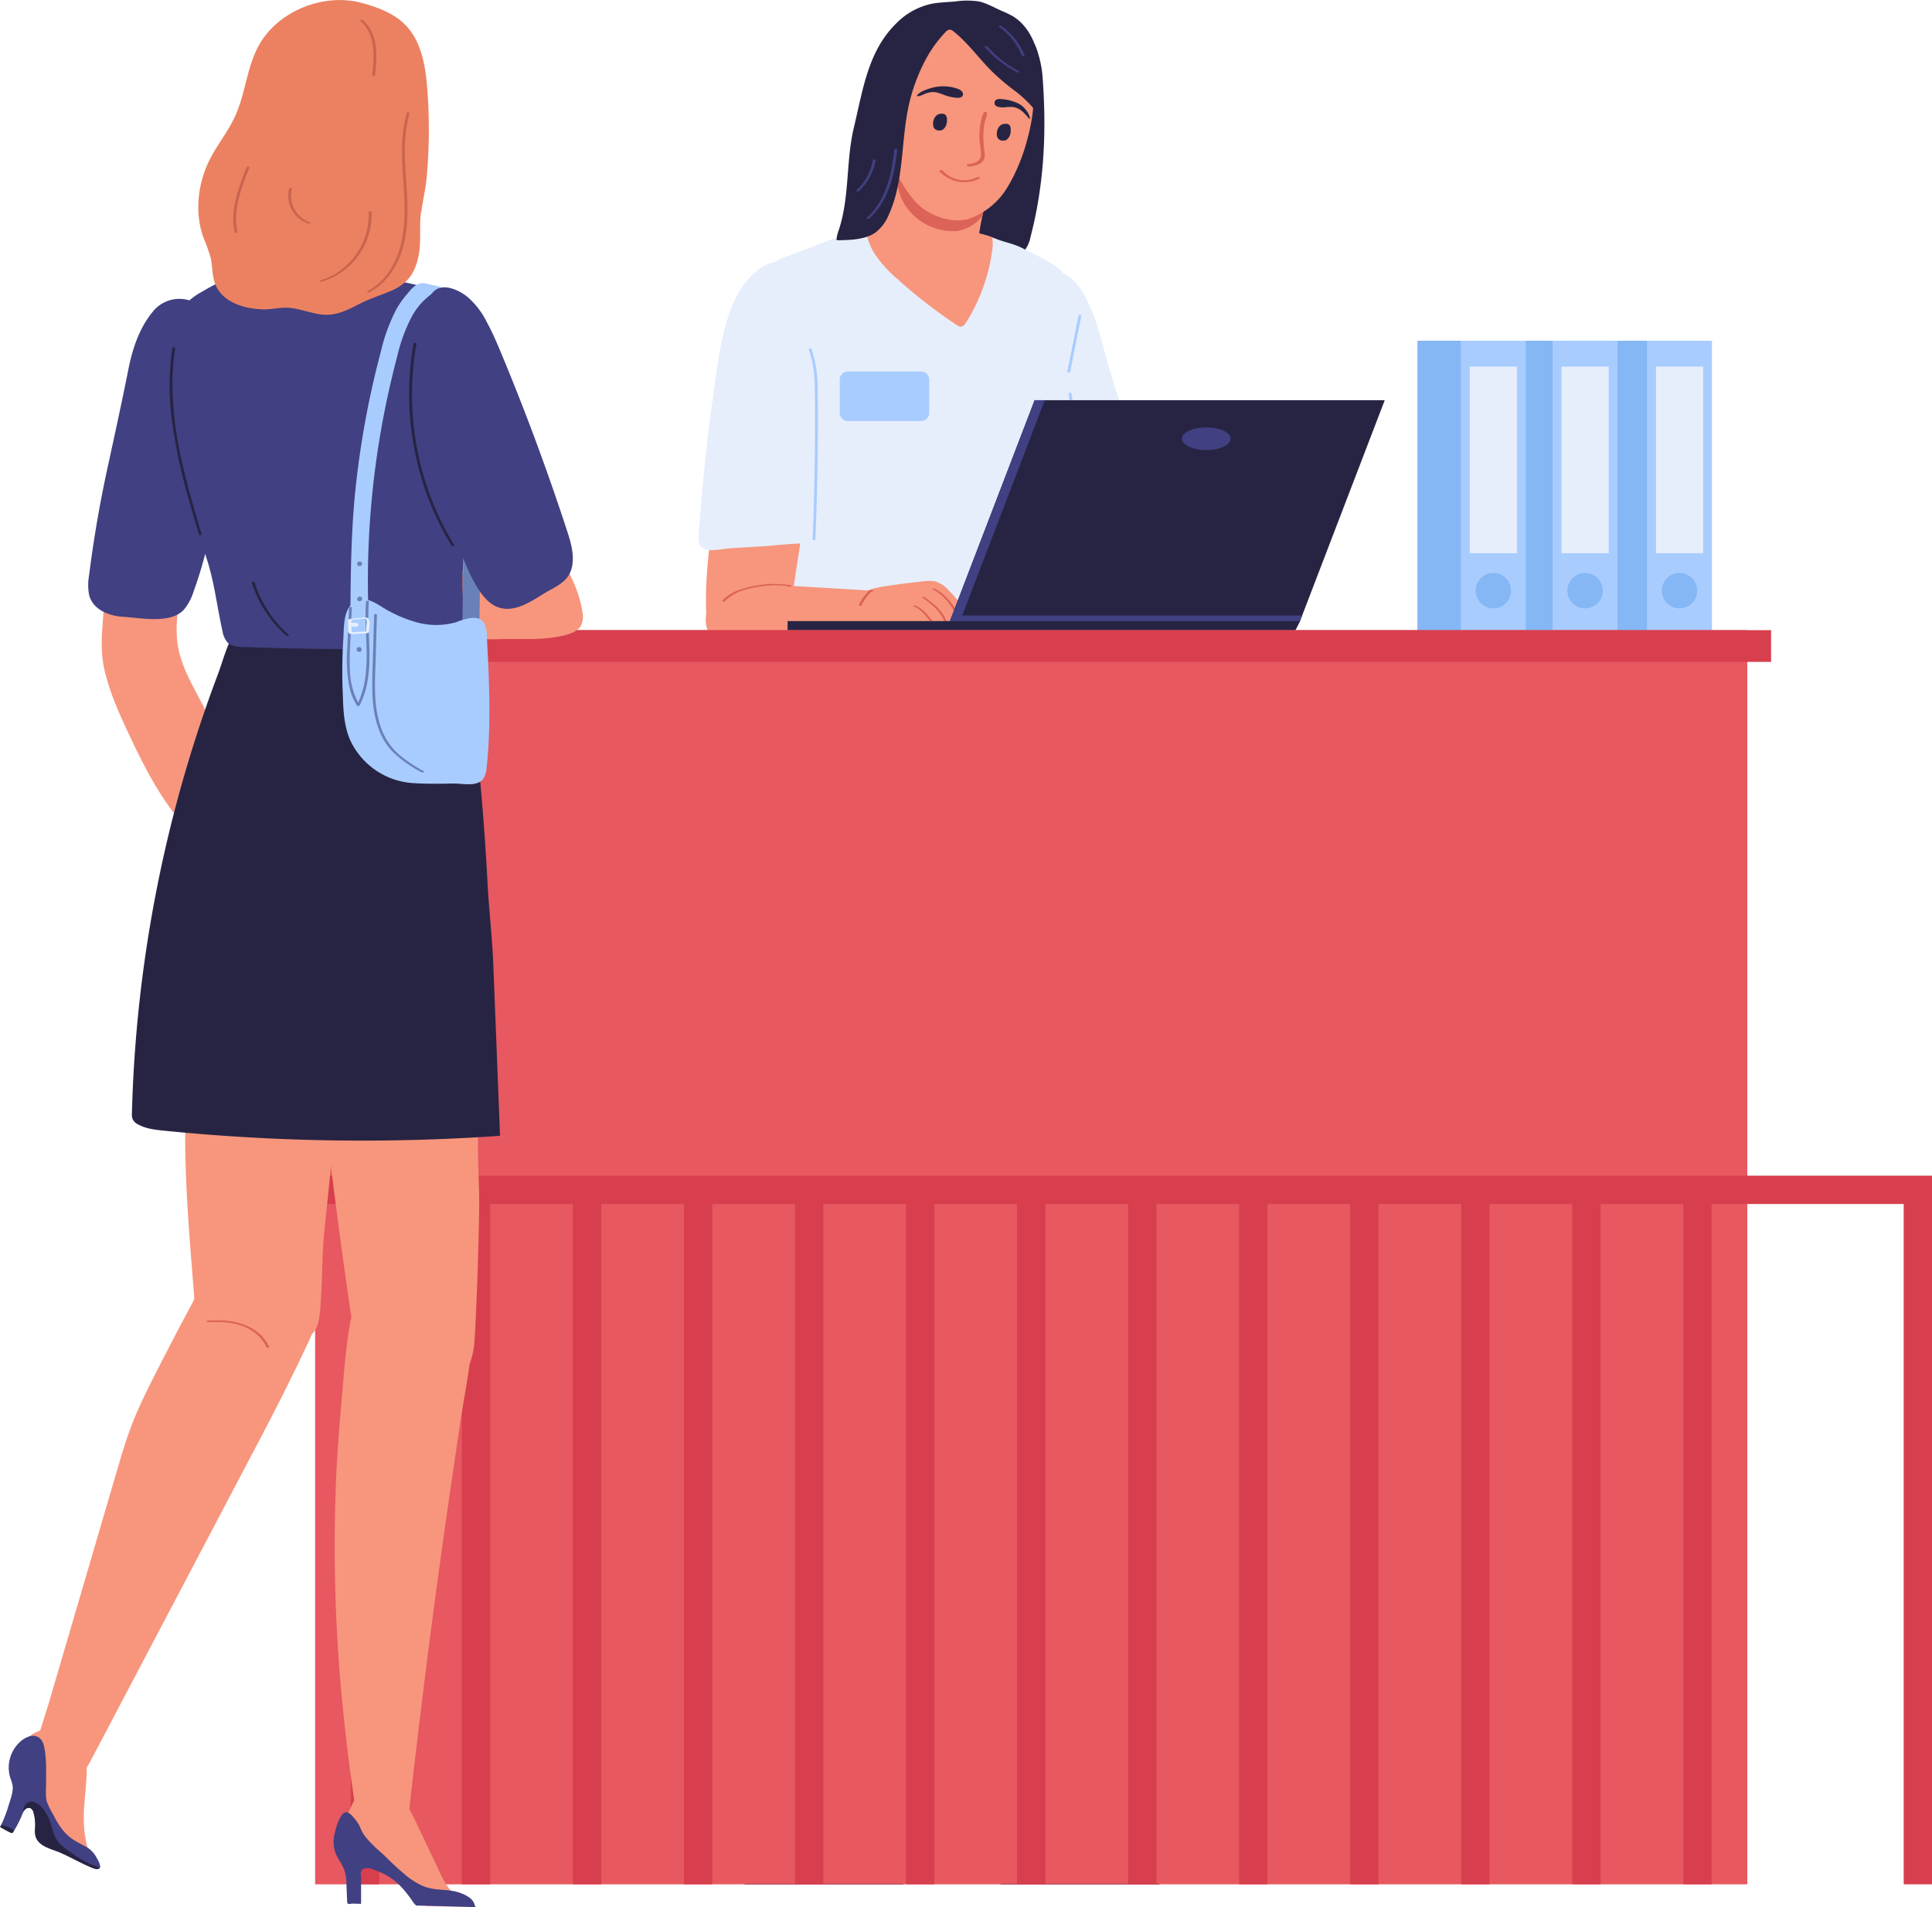 <svg xmlns="http://www.w3.org/2000/svg" viewBox="0 0 610.29 602.48"><defs><style>.cls-1{fill:#272443;}.cls-2{fill:#f7967c;}.cls-3{fill:#e6eefc;}.cls-4{fill:#404082;}.cls-5{fill:#362b58;}.cls-6{fill:#db6357;}.cls-7{fill:#a9ccff;}.cls-8{fill:#84b7f4;}.cls-9{fill:#e75860;}.cls-10{fill:#d83f4e;}.cls-11{fill:#6981b7;}.cls-12{fill:#ec8161;}.cls-13{fill:#c9644d;}</style></defs><title>Asset 1</title><g id="Layer_2" data-name="Layer 2"><g id="Ñëîé_1" data-name="Ñëîé 1"><path class="cls-1" d="M327,14.33a16.73,16.73,0,0,1,1,2.83,33.74,33.74,0,0,1,1.28,6.46c1.36,17.23.67,34.26-3.73,51.14a10.42,10.42,0,0,1-2.26,4.84c-1.64,1.66-3.79,1.17-5.88,1.07-2.88-.14-5.76-.43-8.63-.64a4,4,0,0,1-2.37-.71,3.57,3.57,0,0,1-1-2.28,36.19,36.19,0,0,1-.05-8.64c.25-2.59,1-5.13,1-7.75a14.61,14.61,0,0,0-.77-3.61,14.61,14.61,0,0,1-.07-4.23,72.18,72.18,0,0,1,1-8.67c1-5.92,2.2-11.86,4.65-17.33a41.56,41.56,0,0,1,11.5-15.06c.22-.18.65-.28.69,0,0-.19,1.65.21,1.8.3a4,4,0,0,1,1.26,1.31A9.38,9.38,0,0,1,327,14.33Z"/><path class="cls-2" d="M323.8,115.07c1.18,5.17,2.71,10.27,4.24,15.35,5.75,19.1,11.52,38.23,19.26,56.61,1.7,4,5.18,12.74,10.46,13.06,4.59.27,10.61-5.37,11.76-9.49a16.75,16.75,0,0,0,0-7.39l-.3-1.6c-3.59-18.46-12.7-35.4-18-53.39-3.6-12.23-5.57-25.2-12.17-36.1-3.41-5.63-8.2-6.89-13.67-3.21s-3.9,12-3.14,17.77C322.63,109.5,323.16,112.3,323.8,115.07Z"/><path class="cls-3" d="M319.36,112.76c1.37,13.93,4.36,27.64,7.35,41.31,1,4.66,2,9.32,3.28,13.92.63,2.31,1.72,4.69,2.15,7,.38,2.08.17,3.71,3.06,2.89l5.95-1.69,22.15-6.28c4.57-1.3,5.5-1.2,3.82-5.94-1.23-3.48-2.5-6.94-3.78-10.4-5.19-14-10.61-28-14.42-42.5-2.63-9.95-8.65-33.36-23.06-22.42A16.17,16.17,0,0,0,321,95a22.75,22.75,0,0,0-1.48,4.73A45,45,0,0,0,319.36,112.76Z"/><path class="cls-4" d="M363.72,418.09q.48,5,.9,10a17.5,17.5,0,0,1-.21,6.17c-1.66,6-10.87,4-15.77,6.08-6.5,2.69-14,7.22-21.25,5.27-8.2-2.19-9.81-14.37-11.19-21.4-.22-1.09-.43-2.18-.65-3.27q-6.51-32.62-15.23-64.77c-2.75-10.14-6.75-20.44-8.49-30.75-1.84-10.83-4.95-21.6-7.52-32.32-2.28-9.48-4.57-19.05-4.79-28.8-.4-17.45,5.13-30.33,23.51-32.83,14.33-1.95,25.22.6,28.78,15.3q8,33,15.24,66.11,3.61,16.56,7.06,33.18c2.15,10.38,3.33,20.52,4.79,31Q361.75,397.51,363.72,418.09Z"/><path class="cls-2" d="M327.91,508.17c-4.12,14.31-4,29.38-4.8,44.18-.56,10.33-3.11,19.93-5.21,29.93-.64,3-.89,6.42,2.4,7.93,4.09,1.87,10.55,1,14.95,1.08,3.2.06,6.44,1.38,9.65,1.72a67.28,67.28,0,0,0,10,.08,41.33,41.33,0,0,0,6.29-.59c1.49-.29,4.54-1.09,3.06-3.31a4,4,0,0,0-2.81-1.89,26.34,26.34,0,0,1-3.44-.76c-4.46-1.41-8.23-4.45-11.9-7.43-1.24-1-2.78-1.92-3.59-3.34-3.4-5.93-.62-12,.93-18q2.7-10.59,5.41-21.18c2-7.85,4-15.74,4.85-23.82.26-2.56,1.57-8.45-.16-10.67-1.19-1.54-5.65-2.33-7.45-2.67-1.41-.27-3.06,0-4.41-.41-.94-.27-1.6-1-2.53-1.25-2.38-.79-5.22.27-7,1.93-2.25,2.13-3.35,5.19-4.22,8.17Z"/><path class="cls-5" d="M316.21,595.39h49.9l.13-.11c.75-.77.61-1.85.59-3.06a3.16,3.16,0,0,0-.37-1.61,1.42,1.42,0,0,0-.53-.45l-3.09,0c-1.56.18-3.12.31-4.69.39a84.85,84.85,0,0,1-9.7-.11c-1.64-.1-3.26-.25-4.89-.42l-23.27-.16c-2.06,0-5.12-1.77-5.32,2C314.89,593.15,315.22,594.72,316.21,595.39Z"/><path class="cls-5" d="M334.51,591.29c1,.22,3.7,1.2,4.54.44a3.07,3.07,0,0,0,.68-1.16,42.51,42.51,0,0,1,5.85-10,3.38,3.38,0,0,0,.65-1.07c.4-1.28-.93-2-1.54-2.86s-1.68-1.89-2.86-1.2a2.94,2.94,0,0,0-.86.86,72.48,72.48,0,0,0-4.56,7.43,22.41,22.41,0,0,0-2.83,7.24C333.57,591.07,334,591.17,334.51,591.29Z"/><path class="cls-5" d="M347.39,594.38a1.36,1.36,0,0,0,.29,0,26.69,26.69,0,0,0,4.38,0c.81-.08.75-.35.89-1a9.54,9.54,0,0,1,.66-1.9,41.1,41.1,0,0,1,2.19-4.22,3.49,3.49,0,0,0,.51-1.15c.22-1.31-1.19-1.84-1.91-2.62s-1.9-1.63-3-.8a3.13,3.13,0,0,0-.74,1,42.52,42.52,0,0,0-2.31,4.93c-.59,1.42-1.78,3.24-1.63,4.82a1,1,0,0,0,.38.8A.79.79,0,0,0,347.39,594.38Z"/><path class="cls-5" d="M335.63,586.75a3.51,3.51,0,0,1,.86.86c1.33,1.87-.9,4.49-2.9,4.13a4.71,4.71,0,0,1-1.14-.41l-14.8-6.87a1.43,1.43,0,0,1-.69-.52,1.46,1.46,0,0,1,0-1.07c.26-1.14.35-3.48,1.22-4.3.72-.68,2.18,0,3,.29a37.44,37.44,0,0,1,4.12,2.36q4.34,2.44,8.81,4.66A10.66,10.66,0,0,1,335.63,586.75Z"/><path class="cls-4" d="M313.55,564.33l.63-.08q-.4-24.64-.24-49l-.84,48.1Z"/><path class="cls-4" d="M314.33,494.11c-.25,22.06-.39,43.88-.37,65.86h40.09c2.6-18,4.56-36.19,6.59-54.38q3.54-31.79,4.8-63.75c.4-10.16.4-21.2-5-30.21-3.14-5.27-8.45-15.77-15-16.85-5.87-1-12.35,2.76-17.3,5.42s-7.52,3.55-9.5,8.8c-2.16,5.75-2.33,12.18-2.58,18.24-1.21,29.5-2,58.68-2.15,88l.44-25.49C314.36,491.19,314.34,492.65,314.33,494.11Z"/><path class="cls-2" d="M237.44,540.88c.43,7.45.79,14.91.75,22.38,0,6.52.17,12.61-1.18,19-.64,3-.89,6.42,2.4,7.93,4.09,1.87,10.55,1,15,1.08,3.2.06,6.44,1.38,9.65,1.72a67.28,67.28,0,0,0,10,.08,41.33,41.33,0,0,0,6.29-.59c1.49-.29,4.54-1.09,3.06-3.31a4,4,0,0,0-2.81-1.89,26.34,26.34,0,0,1-3.44-.76c-4.46-1.41-8.23-4.45-11.9-7.43-4.09-3.33-5.72-6.11-5.6-11.44.38-16.45,2.68-32.74,3.84-49.14.42-5.86.84-11.83-.25-17.64-.44-2.32-.67-4.9-2.76-6.27-1.8-1.17-4.19-1.42-6.27-1.72a62.14,62.14,0,0,0-10.82-.71c-1.71.06-3.93,0-5.47.91-2.11,1.2-1.59,3.6-1.69,5.76C235.57,512.88,236.63,526.88,237.44,540.88Z"/><path class="cls-5" d="M235.32,595.39h49.9l.13-.11c.75-.77.61-1.85.59-3.06a3.16,3.16,0,0,0-.37-1.61,1.42,1.42,0,0,0-.53-.45l-3.09,0c-1.56.18-3.12.31-4.69.39a84.85,84.85,0,0,1-9.7-.11c-1.64-.1-3.26-.25-4.89-.42l-23.26-.16c-2.07,0-5.13-1.77-5.33,2C234,593.15,234.33,594.72,235.32,595.39Z"/><path class="cls-5" d="M253.62,591.29c1,.22,3.7,1.2,4.54.44a3.07,3.07,0,0,0,.68-1.16,42.51,42.51,0,0,1,5.85-10,3.6,3.6,0,0,0,.66-1.07c.39-1.28-.94-2-1.55-2.86s-1.68-1.89-2.86-1.2a2.94,2.94,0,0,0-.86.86,72.48,72.48,0,0,0-4.56,7.43,22.41,22.41,0,0,0-2.83,7.24C252.68,591.07,253.07,591.17,253.62,591.29Z"/><path class="cls-5" d="M266.5,594.38a1.36,1.36,0,0,0,.29,0,26.69,26.69,0,0,0,4.38,0c.81-.08.75-.35.89-1a10.17,10.17,0,0,1,.65-1.9,43.27,43.27,0,0,1,2.2-4.22,3.49,3.49,0,0,0,.51-1.15c.22-1.31-1.19-1.84-1.91-2.62s-1.9-1.63-3-.8a3.13,3.13,0,0,0-.74,1,42.52,42.52,0,0,0-2.31,4.93c-.59,1.42-1.78,3.24-1.63,4.82a1,1,0,0,0,.38.8A.79.79,0,0,0,266.5,594.38Z"/><path class="cls-5" d="M254.74,586.75a3.7,3.7,0,0,1,.86.86c1.32,1.87-.9,4.49-2.9,4.13a4.71,4.71,0,0,1-1.14-.41l-14.8-6.87a1.43,1.43,0,0,1-.69-.52,1.46,1.46,0,0,1,0-1.07c.26-1.14.35-3.48,1.22-4.3.72-.68,2.18,0,3,.29a38.39,38.39,0,0,1,4.12,2.36q4.34,2.44,8.81,4.66A10.66,10.66,0,0,1,254.74,586.75Z"/><path class="cls-4" d="M233.16,449.87c.2,36.84.12,73.26-.86,110.1H275c2.07-5.8,1.61-16.8,2-20.57,4.18-40.5,4.59-81.81,7-122.27,2.53-42.32,6.73-84.8,7.4-127.12.13-7.76-1.78-14.93-2.65-22.64-1.16-10.29-5.23-18.54-16.16-19.76a47.45,47.45,0,0,0-23.76,3.59c-11,5-18.47,12.75-19.9,24.95-2,16.68-.32,33.53.87,50.28C232.74,367.51,232.94,408.71,233.16,449.87Z"/><path class="cls-4" d="M233.63,296c6.1,4.16,13.24,2,19.87.42,3.91-.95,8.11-.88,12-2.24,12.44-4.38,28.13-.91,41.31-.15a45.38,45.38,0,0,0,10.68-.24,23.24,23.24,0,0,0,18.08-17.25c.92-4,.74-8.13.52-12.21,0-.56-.07-1.1-.09-1.65-.92-15.93-2.54-31.8-4.57-47.61q-.51-3.92-1-7.82c-.37-2.7-.75-5.39-1.14-8.09H271.19c-3.18,0-6.45-.18-9.62.14-5.17.51-10.07-.26-14.46,3-8.79,6.6-12.75,25.28-15.28,35.46-3.57,14.32-5.5,29.7-4.21,44.4.42,4.87,1.39,10.24,5.25,13.25C233.12,295.66,233.37,295.84,233.63,296Z"/><path class="cls-1" d="M298.22,272.59c2.57-1.38,4.3-3.82,6-6.09q3.11-4.1,6.2-8.18c1.19-1.57,2.37-3.14,3.56-4.7a.69.69,0,0,1,.66-.21c.12,0,.53.17.37.37l-6.36,8.4-3.23,4.27c-.9,1.18-1.78,2.39-2.76,3.5A13.62,13.62,0,0,1,299,273a.85.85,0,0,1-.76,0C298,272.9,298,272.7,298.22,272.59Z"/><path class="cls-1" d="M263.48,249.81c.22-9.25.17-18.52.63-27.77.26-5.17.68-10.35,1.39-15.48.06-.42,1.13-.39,1.08,0a228.86,228.86,0,0,0-1.77,27.58c-.17,9.25-.16,18.51-.76,27.74-.34,5.17-.87,10.33-1.72,15.44-.07.42-1.14.38-1.08,0A194.88,194.88,0,0,0,263.48,249.81Z"/><path class="cls-1" d="M327.09,209.58q1.46,15,2.9,30l.82,8.45c0,.39-1,.42-1.07,0q-1.46-15-2.9-30c-.28-2.82-.55-5.63-.82-8.45C326,209.19,327.05,209.16,327.09,209.58Z"/><path class="cls-3" d="M338.91,109.25c.41,3.36.84,6.73,1,10.09a182.43,182.43,0,0,1-3.28,41.59c-.92,4.68-2,9.32-2.83,14-1.66,9.58-2.08,19.32-2.45,29s-20.53.14-25.7-.15c-9.05-.51-18.16.81-27,2.88s-17.53,4.89-26.3,7.29c-4.09,1.11-8,3.29-12.28,3.62-5.42.42-5-6.39-4.79-10.45.85-15.24,1.32-30.11.12-45.28q-1.83-23.11-2.58-46.3c-.19-5.81-.32-11.7,1-17.36,1.94-8.14,7.11-14.53,15-17.28s16.45-6.87,24.76-8.36A88,88,0,0,1,295.71,72c6,.47,12.09,1,17.74,3l1.21.46c3,1.19,5.66,1.53,8.58,3.09,3.75,2,9.06,4.09,12.05,7.14,3.43,3.49,2.65,9,2.73,13.35A94.64,94.64,0,0,0,338.91,109.25Z"/><path class="cls-2" d="M313.33,79.68a56.35,56.35,0,0,1-8.17,22.2c-.41.65-1,1.35-1.72,1.34a2.25,2.25,0,0,1-1.16-.49,159.78,159.78,0,0,1-18.75-14.54,40.77,40.77,0,0,1-7-7.64,18,18,0,0,1-2.81-7s0-.1,0-.15a72.74,72.74,0,0,1,22-1.44c6,.47,12.09,1,17.74,3A15.54,15.54,0,0,1,313.33,79.68Z"/><path class="cls-2" d="M223.11,184.61c.47-10.35,2.23-20.61,3-31q1.25-16.54,3.06-33c.87-7.9-.21-17.25,4.34-24.16A17.87,17.87,0,0,1,242,89.25c11.37-4.1,15.15,9.06,16.41,17.6,1.23,8.35.33,16.84-.45,25.25-1.92,20.55-5.48,41.07-8.51,61.49-1,6.79-4.52,9.36-10.93,10.78-5,1.11-12.08,1.37-14.5-4.24a12.29,12.29,0,0,1-.79-4A95.85,95.85,0,0,1,223.11,184.61Z"/><path class="cls-3" d="M258.92,106a46.49,46.49,0,0,0-2.81-12.19,27.18,27.18,0,0,0-5.88-9,6.62,6.62,0,0,0-5.13-2l0-.06-.28.08a10.4,10.4,0,0,0-5.47,2.6c-11.1,8.09-12.54,29.51-14.24,41-2.09,14-3.3,28.19-4.42,42.33-.18,2.26.22,3.51,1,4.19,1.9,1.67,6.42.42,8.67.28l11.46-.7c2.25-.14,18.71-2,18.71.08V146.42C260.57,132.94,260.57,119.41,258.92,106Z"/><path class="cls-2" d="M276.93,198.06a14.83,14.83,0,0,0,3.77-1.55c3.74-2.32,6-8.81-.22-9.61,0,0-33-1.94-35.64-2.12a46.17,46.17,0,0,0-11.69.22c-3.49.67-7.85,2.72-9.3,6.14s-1.34,8,1.42,10.69,6.79,2.58,10.48,2.37a206.1,206.1,0,0,0,40-5.83Z"/><path class="cls-2" d="M291.61,183.66a10.7,10.7,0,0,1,3.95.07,9.66,9.66,0,0,1,4.21,2.87,45.57,45.57,0,0,1,4.27,5,9.56,9.56,0,0,1,2.19,4.91c-6.22,1.63-12.7,1.08-19.05.93a61.91,61.91,0,0,0-9.53.36,14.73,14.73,0,0,1-8.28-.84,3.38,3.38,0,0,1-1.14-.75c-1.91-2.13,1.25-6.91,3-8.19,3.12-2.31,8.41-2.8,12.13-3.37C286.09,184.26,288.85,184,291.61,183.66Z"/><path class="cls-6" d="M303.52,195.91c-1.68-4.1-4.32-8-8.41-10-.22-.11-.86.12-.49.3,4,2,6.57,5.87,8.22,9.89C302.93,196.28,303.64,196.19,303.52,195.91Z"/><path class="cls-6" d="M292,188.62a.52.52,0,0,0-.5-.05c-.09,0-.25.17-.11.27,2.88,2,5.85,4.35,7,7.83.07.24.78.16.68-.13C297.93,193,294.92,190.67,292,188.62Z"/><path class="cls-6" d="M294.76,196.56c-1.51-2.08-3.16-4.29-5.64-5.25a.55.55,0,0,0-.5,0c-.12.08-.14.22,0,.28,2.4.93,4,3.07,5.45,5.08C294.23,196.9,294.92,196.78,294.76,196.56Z"/><path class="cls-6" d="M249.79,184.92A32.54,32.54,0,0,0,232,187a13.73,13.73,0,0,0-3.8,2.69c-.3.3.55.47.77.25a15.11,15.11,0,0,1,6.79-3.76,36.42,36.42,0,0,1,8.23-1.25,18.76,18.76,0,0,1,5.34.42c.18,0,.48.07.61-.09S250,185,249.79,184.92Z"/><path class="cls-6" d="M275.4,186.38a1.84,1.84,0,0,0-1.42.78,11.81,11.81,0,0,0-1,1.19,12.61,12.61,0,0,0-1.64,2.73c-.15.34.73.43.86.13a12.82,12.82,0,0,1,1.41-2.43,11.22,11.22,0,0,1,.89-1.07c.15-.17.31-.33.48-.49l.25-.24.11-.08.07,0h0c.14,0,.44-.06.44-.25S275.53,186.39,275.4,186.38Z"/><path class="cls-2" d="M276.4,76.25a9.7,9.7,0,0,0,2,3,18.26,18.26,0,0,0,8.25,4.45,30.06,30.06,0,0,0,14.89.49c3-.69,6.79-2.35,7.13-5.78a101.23,101.23,0,0,1,1.65-10.15c.51-2.51,1.06-5,1.53-7.51.33-1.74.63-3.48.85-5.24l.08-.56a7.32,7.32,0,0,0,0-2.64c-.67-2.73-5.85-2.34-8.17-2.63l-17.4-2.2c-1.29-.16-4.18-1.59-5.31-.65-.63.52-.74,3.51-.91,4.35-.35,1.56-.71,3.13-1.09,4.68C278.36,62,273.76,70,276.4,76.25Z"/><path class="cls-6" d="M283.78,59.67c1.59,7.43,8.61,12.82,16,13.31a13.38,13.38,0,0,0,2.61,0,12.81,12.81,0,0,0,7.93-4.72c.51-2.51,1.06-5,1.53-7.51a9.14,9.14,0,0,0-1-2.21,10.77,10.77,0,0,0-2.3-2.59c-2.64-2.14-6-3.1-9.41-3.62a26,26,0,0,0-10.54.26C284.61,53.58,282.86,55.42,283.78,59.67Z"/><path class="cls-2" d="M324,12.62A11.84,11.84,0,0,0,322.74,11a25.23,25.23,0,0,0-4.16-3.77,19.57,19.57,0,0,0-10.25-3.64,27.78,27.78,0,0,0-17.24,4.76c-8.23,5.62-11.7,14.38-12.11,24a51.35,51.35,0,0,0,2.12,16.34A37.15,37.15,0,0,0,289.43,64c4.07,4.31,12.27,7.31,18.06,4.59a23.41,23.41,0,0,0,9.92-8.14,42.87,42.87,0,0,0,2.43-4.15,59.65,59.65,0,0,0,4.79-12.72,56.79,56.79,0,0,0,.56-27.66A10.64,10.64,0,0,0,324,12.62Z"/><path class="cls-6" d="M311.42,35.33l-.09,0c-.89-.2-1.37,2.6-1.52,3.32a21,21,0,0,0-.41,4.54c0,1.91.41,3.78.45,5.68,0,2.37-2.5,2.87-4,2.94-.81,0-.36.81.23.79,1.42-.07,3.33-.41,4.4-1.69a3.15,3.15,0,0,0,.56-2.35c-.08-1.08-.25-2.15-.33-3.24a25.38,25.38,0,0,1,.06-4.85,16.73,16.73,0,0,1,.44-2.43c.17-.67.7-1.6.53-2.3A.57.57,0,0,0,311.42,35.33Z"/><path class="cls-1" d="M324.72,37.08a1.34,1.34,0,0,0,.11.14c.06.08.31.43.42.32a.42.42,0,0,0,.06-.35,4.71,4.71,0,0,0-.83-1.88,7.21,7.21,0,0,0-3-2.71,14.22,14.22,0,0,0-4.72-1.25c-.87-.1-2.81-.33-2.57,1.42.08.59.64.85,1.14,1a7.39,7.39,0,0,0,1.88.15,13.74,13.74,0,0,1,2.71-.12,5.62,5.62,0,0,1,2.5,1,9.33,9.33,0,0,1,1.64,1.51C324.31,36.56,324.51,36.82,324.72,37.08Z"/><path class="cls-1" d="M289.6,30.31c.66-1.32,3.34-2.15,4.64-2.52a13.37,13.37,0,0,1,8.76.45c1,.43,1.91,1.9.45,2.53a2.83,2.83,0,0,1-1.36.12,13.78,13.78,0,0,1-3.22-.67c-1.42-.48-2.83-1.2-4.33-1.14a8.29,8.29,0,0,0-2.63.67C291.3,30,290.21,30.61,289.6,30.31Z"/><path class="cls-1" d="M298.93,36.65a1.42,1.42,0,0,0-1.52-.71,2.21,2.21,0,0,0-1.42.4,3.17,3.17,0,0,0-1.12,1.77,3.55,3.55,0,0,0,0,1.94,1.75,1.75,0,0,0,1.63,1.18h.11l.33,0h0l.23,0a1.61,1.61,0,0,0,.47-.15A3.09,3.09,0,0,0,299,39.14a4.18,4.18,0,0,0,.14-1.37A2.75,2.75,0,0,0,298.93,36.65Z"/><path class="cls-1" d="M319.09,39.84a1.42,1.42,0,0,0-1.52-.71,2.23,2.23,0,0,0-1.42.4A3.17,3.17,0,0,0,315,41.3a3.55,3.55,0,0,0,0,1.94,1.75,1.75,0,0,0,1.63,1.18h.11l.33,0h0l.23,0a1.61,1.61,0,0,0,.47-.15,3,3,0,0,0,1.35-1.86,3.93,3.93,0,0,0,.14-1.37A2.75,2.75,0,0,0,319.09,39.84Z"/><path class="cls-1" d="M270.1,38.68c-.11.49-.22,1-.34,1.46-2.58,10.66-1.33,22-4.77,32.44a13.09,13.09,0,0,0-.74,2.86.5.5,0,0,0,.07.36.47.47,0,0,0,.4.11c3.73-.07,8.36-.18,11.59-2.28a13.34,13.34,0,0,0,4.46-5.83c4.79-10.52,3.8-22.67,6.19-34a57,57,0,0,1,5.27-14.65,39,39,0,0,1,6.44-9,2.11,2.11,0,0,1,1.2-.79,2,2,0,0,1,1.35.58c4.67,3.71,8.11,8.7,12.37,12.86a73.77,73.77,0,0,0,7.12,6,37.08,37.08,0,0,1,6.05,5.77c1,1.16,1.55-1.13,1.65-1.76a39.72,39.72,0,0,0-.9-16.76c-1.2-4.36-3.67-8.55-7.53-10.9a30.1,30.1,0,0,0-3.48-1.68c-2.3-1-4.78-2.46-7.2-3a25.54,25.54,0,0,0-7.61,0c-2.24.2-4.61.26-6.81.61a22,22,0,0,0-11.8,6.34C274.52,15.82,272.72,27.47,270.1,38.68Z"/><path class="cls-6" d="M297.74,53.86A9.19,9.19,0,0,0,308.65,56a.85.85,0,0,1,.76,0c.18.11.21.31,0,.42a10.71,10.71,0,0,1-12.6-2.24C296.46,53.77,297.49,53.58,297.74,53.86Z"/><path class="cls-4" d="M282.49,47.27c-.66,6.18-1.87,12.5-5.4,17.74a20.81,20.81,0,0,1-3.25,3.76c-.31.29.54.46.77.25,4.58-4.17,6.86-10.13,8-16.09.35-1.87.6-3.76.8-5.66C283.42,47,282.53,46.93,282.49,47.27Z"/><path class="cls-4" d="M275.71,50.61a17,17,0,0,1-5.17,9.54c-.31.29.55.46.77.25a17.51,17.51,0,0,0,5.29-9.79C276.65,50.3,275.77,50.26,275.71,50.61Z"/><path class="cls-4" d="M321.87,22.48a34.82,34.82,0,0,1-10-7.81c-.2-.23-1.06-.08-.77.24a35.13,35.13,0,0,0,10.13,7.92.67.67,0,0,0,.63,0C322,22.73,322.05,22.58,321.87,22.48Z"/><path class="cls-4" d="M323.64,17.45a21,21,0,0,0-7.39-9.29c-.26-.18-1.06.05-.64.35a20.41,20.41,0,0,1,7.17,9.07C322.9,17.88,323.78,17.8,323.64,17.45Z"/><path class="cls-7" d="M338.45,124.34c-.07-.34-1-.31-.9,0a69.34,69.34,0,0,1,.27,20.24c-.76,6.84-2,13.64-3.08,20.43l-1.87,11.63c-.05.31.84.35.89,0L337.09,156a140.9,140.9,0,0,0,2.23-20.27A58.22,58.22,0,0,0,338.45,124.34Z"/><path class="cls-7" d="M258.26,122.48a37.93,37.93,0,0,0-1.91-12.24c-.1-.3-1-.23-.86.13a35.43,35.43,0,0,1,1.84,10.95c.15,3.88.11,7.76.12,11.64q0,12-.31,24-.18,6.72-.45,13.46c0,.33.88.34.89,0q.5-12,.67-24.08C258.36,138.39,258.46,130.43,258.26,122.48Z"/><path class="cls-7" d="M340.7,99.69q-1.79,8.9-3.56,17.77c-.06.3.83.35.9,0q1.77-8.88,3.55-17.77C341.65,99.39,340.77,99.34,340.7,99.69Z"/><path class="cls-7" d="M291.17,117.37H267.63a2.63,2.63,0,0,0-2.37,2.83v10a2.63,2.63,0,0,0,2.37,2.83h23.54a2.63,2.63,0,0,0,2.36-2.83v-10A2.63,2.63,0,0,0,291.17,117.37Z"/><polygon class="cls-1" points="437.42 126.43 411.34 194.44 410.65 196.22 407.35 202.67 297.58 202.67 300.05 196.22 300.74 194.44 326.82 126.43 437.42 126.43"/><polygon class="cls-4" points="330.04 126.43 303.96 194.44 303.27 196.22 300.8 202.67 297.58 202.67 300.05 196.22 300.74 194.44 326.82 126.43 330.04 126.43"/><polygon class="cls-1" points="410.65 196.22 407.35 202.67 248.79 202.67 248.79 196.22 410.65 196.22"/><polygon class="cls-4" points="411.34 194.44 410.65 196.22 300.05 196.22 300.74 194.44 411.34 194.44"/><path class="cls-4" d="M388.74,138.6c0,2-3.44,3.58-7.69,3.58s-7.7-1.6-7.7-3.58,3.45-3.58,7.7-3.58S388.74,136.62,388.74,138.6Z"/><rect class="cls-8" x="496.05" y="107.64" width="41.01" height="91.69" transform="translate(1033.11 306.98) rotate(180)"/><rect class="cls-7" x="520.29" y="107.64" width="20.51" height="91.69" transform="translate(1061.08 306.98) rotate(180)"/><rect class="cls-3" x="523.08" y="115.83" width="14.91" height="58.95" transform="translate(1061.08 290.6) rotate(180)"/><circle class="cls-8" cx="530.54" cy="186.61" r="5.59"/><rect class="cls-8" x="476.72" y="107.64" width="30.51" height="91.69" transform="translate(983.96 306.98) rotate(180)"/><rect class="cls-7" x="490.46" y="107.64" width="20.51" height="91.69" transform="translate(1001.42 306.98) rotate(180)"/><rect class="cls-3" x="493.25" y="115.83" width="14.91" height="58.95" transform="translate(1001.42 290.6) rotate(180)"/><circle class="cls-8" cx="500.71" cy="186.61" r="5.59"/><rect class="cls-8" x="447.73" y="107.64" width="30.51" height="91.69" transform="translate(925.98 306.98) rotate(180)"/><rect class="cls-7" x="461.47" y="107.64" width="20.51" height="91.69" transform="translate(943.44 306.98) rotate(180)"/><rect class="cls-3" x="464.26" y="115.83" width="14.91" height="58.95" transform="translate(943.44 290.6) rotate(180)"/><circle class="cls-8" cx="471.72" cy="186.61" r="5.59"/><rect class="cls-9" x="99.54" y="199.09" width="452.41" height="396.22"/><rect class="cls-10" x="110.82" y="375.9" width="8.95" height="219.41"/><rect class="cls-10" x="145.89" y="375.9" width="8.95" height="219.41"/><rect class="cls-10" x="180.97" y="375.9" width="8.95" height="219.41"/><rect class="cls-10" x="216.04" y="375.9" width="8.95" height="219.41"/><rect class="cls-10" x="251.12" y="375.9" width="8.95" height="219.41"/><rect class="cls-10" x="286.2" y="375.9" width="8.95" height="219.41"/><rect class="cls-10" x="321.27" y="375.9" width="8.95" height="219.41"/><rect class="cls-10" x="356.35" y="375.9" width="8.95" height="219.41"/><rect class="cls-10" x="391.42" y="375.9" width="8.95" height="219.41"/><rect class="cls-10" x="426.5" y="375.9" width="8.95" height="219.41"/><rect class="cls-10" x="461.58" y="375.9" width="8.95" height="219.41"/><rect class="cls-10" x="496.65" y="375.9" width="8.95" height="219.41"/><rect class="cls-10" x="531.73" y="375.9" width="8.95" height="219.41"/><polygon class="cls-10" points="610.29 595.31 601.35 595.31 601.35 380.38 91.67 380.38 91.67 371.43 610.29 371.43 610.29 595.31"/><rect class="cls-10" x="92.02" y="199.09" width="467.44" height="10.02"/><path class="cls-2" d="M32.68,192.92c0,.23,0,.45,0,.66-.44,6.29-1.11,11.83.34,18.13,1.57,6.83,4.44,13.29,7.4,19.61,4.43,9.46,9.12,18.9,15.66,27,3.27,4.08,4.6,2.47,7.13-.91s5.21-6.76,7.54-10.34a8.4,8.4,0,0,0,1.6-3.65,8.2,8.2,0,0,0-.72-3.56A156.94,156.94,0,0,0,63.67,222c-2.81-5.42-6-10.78-7.25-16.76-2.8-13.21,5-26,.74-39-1.47-4.51-4.95-9.31-10.14-9.44C33.32,156.4,33.24,183.57,32.68,192.92Z"/><path class="cls-2" d="M184,193.35a6.79,6.79,0,0,1-.59,4.5c-1.57,2.53-6.48,3.23-9.24,3.61-5.14.71-10.68.3-15.86.45-4.39.12-8.94.22-13-1.54s-7.36-5.91-6.67-10.24,4.62-7,8.37-9a86.61,86.61,0,0,1,20.35-7.76c5-1.2,7.7-.47,10.39,4,2.84,4.71,5.35,10.24,6.18,15.72C184,193.19,184,193.27,184,193.35Z"/><path class="cls-4" d="M50.33,96.49A9.66,9.66,0,0,0,48.66,98c-4.48,5.17-6.75,11.89-8.09,18.6-2.11,10.57-4.28,20.54-6.54,30.9q-3.71,17-5.88,34.17a17.22,17.22,0,0,0,0,6.28c1.17,4.74,6.41,6.68,10.77,6.92,5.48.3,14.85,2.35,19.12-2.2a16.88,16.88,0,0,0,3.16-5.93c7.28-20.13,8.69-40,9.78-61.08.27-5.19.4-10.46-.71-15.54-1.17-5.39-4.51-12.83-10-15.08A10.76,10.76,0,0,0,50.33,96.49Z"/><path class="cls-2" d="M149.85,424c.09-1.11.16-2.23.22-3.34q1-19.41,1.29-38.83c.13-9.39-.94-19,0-28.35.92-8.8-.76-18.3-.86-27.26-.23-19.74,1-39.52-.64-59.23-.91-10.93-2.92-22.34-9.76-30.9-2.2-2.75-6.24-4.4-9.51-5.42-12.64-3.95-27.55.7-32.61,13.52-4.06,10.28-3,22.11-2.21,32.88q3.42,48.51,9.45,96.78.8,6.45,1.65,12.89,2.34,17.67,5,35.28c.9,5.89,0,11.73,6.24,12.57,2.17.29,5.15-.9,7.49-.83,8.72.25,18.22,9.08,22.81-3A25.27,25.27,0,0,0,149.85,424Z"/><path class="cls-2" d="M74.23,422.58c2.14.53,4.24.89,6,1.17,4.69.77,14.73,1.51,18.34-2.26,2-2.05,2.35-5.11,2.59-7.94.72-8.4.49-16.91,1.36-25.26,4.15-40.1,8.3-80.3,7.93-120.61-.07-8.49-.41-17.24-3.91-25-4-8.71-13.69-16.4-23.68-14.19-10.2,2.25-18.74,10-22.63,19.56a89.25,89.25,0,0,0-5.74,26.1c-.87,10.42-.55,20.89-.23,31.34.54,17.84,4.26,35.85,4.24,53.62C58.49,376,60.06,393,61.36,410a16.24,16.24,0,0,0,.83,4.71C63.92,419.12,69.19,421.32,74.23,422.58Z"/><path class="cls-2" d="M147.51,436.47c-.74,4.56-1.56,9.11-2.22,13.63-2.07,14-4.15,28-6.09,42.09q-5.73,41.64-10.36,83.42c-.41,3.67-6.68,2.12-8.79,1.49-4.52-1.34-7.35-3.05-8.07-7.9-1.73-11.59-3.11-23.06-4.17-34.73a508,508,0,0,1-1.66-66.89c.43-10.64,1.42-21.2,2.32-31.79s2-21.05,5.61-31c1.76-4.93,4.35-10.7,9.4-13,6.65-3,18.65,3.62,22.53,9,2.58,3.55,3.4,8.09,3.54,12.47C149.8,421,148.76,428.76,147.51,436.47Z"/><path class="cls-2" d="M148.41,602.41s0,0,0,0l-13.58-.2a15.21,15.21,0,0,1-2.74-2.7c-2.42-2.86-4.87-5.85-8-7.84a20.17,20.17,0,0,0-7.71-2.46q-1.24-.21-2.55-.48h0a13.35,13.35,0,0,1-4.52-1.86c-2-1.34-3.93-3.27-3.46-5.94a9,9,0,0,1,1.07-2.81c.32-.57.67-1.13,1-1.68l.24-.37a45.21,45.21,0,0,0,2.39-4.45c.26-.56.52-1.14.8-1.71a10.41,10.41,0,0,1,2.07-3.09l.1-.09a6.71,6.71,0,0,1,1.23-.88l.31-.17a8.37,8.37,0,0,1,1.36-.54l.42-.12.11,0,.4-.08a11.18,11.18,0,0,1,1.91-.22,9.13,9.13,0,0,1,6.94,2.77h0a18.51,18.51,0,0,1,2.94,3.84c.25.41.49.84.72,1.26s.46.87.68,1.31.5,1,.74,1.51.45.94.67,1.41l.09.18c.86,1.81,1.71,3.62,2.57,5.42l4.23,8.93a26.77,26.77,0,0,0,3.12,5.43c.18.22.37.45.57.65h0a8.15,8.15,0,0,0,4.51,2.66C148.24,600.32,149,601.05,148.41,602.41Z"/><path class="cls-4" d="M150,602.08a4,4,0,0,0-1.45-2.37,10.55,10.55,0,0,0-2.66-1.49,13.41,13.41,0,0,0-3.24-.87l-.35-.05c-1.94-.26-3.91-.27-5.88-.63l-.68-.14a13.85,13.85,0,0,1-2.61-.9,22.85,22.85,0,0,1-5.33-3.51c-2.31-1.92-4.48-4-6.62-6.14-1.22-1.06-2.44-2.14-3.57-3.29a26.59,26.59,0,0,1-2.41-2.7,12.91,12.91,0,0,1-1.56-3,13.82,13.82,0,0,0-2.27-3.14,4.26,4.26,0,0,0-1.43-1.19l-.18-.07c-2.19-.71-3.68,5.12-4.05,6.67a10.15,10.15,0,0,0,.38,6.42c.66,1.48,1.6,2.82,2.33,4.25a12.21,12.21,0,0,1,1,5.07c.08,2,.17,3.9.25,5.85.05,1.1,1,.54,1.7.56l2.69.07c0-1.43,0-2.85,0-4.28,0-1.23,0-2.45,0-3.69s-.51-2.46.76-3.07l.18-.08a3.54,3.54,0,0,1,2.14,0,1.68,1.68,0,0,1,.32.09c.89.25,1.76.68,2.51,1,4.6,1.82,7.64,5.21,10.42,9.33a6,6,0,0,0,1.09,1.24l3.11.08h0l.84,0,13,.36h.06l1.81.05S150.15,602.29,150,602.08Z"/><path class="cls-2" d="M91.32,436.66C87.26,444.89,83,453,78.72,461.12Q72.16,473.56,65.63,486l-36.5,69.33c-1.3,2.48-2.66,5-4.79,6.83-2.87,2.43-10.92-4.38-14-4.63.68-6.69,3.33-13.56,5.23-20q10.61-36.19,21.22-72.38c1.55-5.27,3.1-10.56,5.1-15.67s4.58-10.3,7.13-15.32q6-11.83,12.3-23.55c3.58-6.67,6.46-13.76,13.14-17.91a19.83,19.83,0,0,1,10.47-3.38c4.8.05,10.13,3.32,11.68,8.06,1.65,5,3.71,13.46,3.23,18.78a26.18,26.18,0,0,1-2.67,8.33Q94.32,430.62,91.32,436.66Z"/><path class="cls-2" d="M28,587.44c-.5,1.17-1.92.3-3.09-.2a9,9,0,0,1-4.32-3.54c-.82-1.41-1.22-3.19-1.92-4.69a22.79,22.79,0,0,0-2.74-4.57A6.89,6.89,0,0,0,14,572.5c-.7-.33-1.14-.11-1.73-.87-.48-.6-.95-1.21-1.42-1.81a32.59,32.59,0,0,1-3.51-5.08A27.05,27.05,0,0,1,6,562.3a12.65,12.65,0,0,1,.21-10.23c2.37-4.66,9.88-7.85,14.69-5.27a9.76,9.76,0,0,1,3.75,3.92,22.69,22.69,0,0,1,2.4,5.17,22.1,22.1,0,0,1,.22,6.08c-.17,4.14-.81,8.26-.81,12.41a36.82,36.82,0,0,0,1.36,10,7,7,0,0,1,.38,2.11A2.66,2.66,0,0,1,28,587.44Z"/><path class="cls-4" d="M30.66,587.17a8.82,8.82,0,0,0-3.14-3.54c-1.47-.82-3-1.52-4.41-2.45l-.57-.39a14.6,14.6,0,0,1-2.06-1.85A22.8,22.8,0,0,1,17,573.62a27.4,27.4,0,0,1-2.18-4.37c-.51-1.73-.27-4-.27-5.75,0-3.79.19-7.6-.55-11.34a5.4,5.4,0,0,0-1.15-2.71c-1.87-2-4.59-.79-6.35.71a11,11,0,0,0-3.26,11.48,14.83,14.83,0,0,1,.75,2.49c.27,1.92-.75,4.53-1.31,6.38a41.47,41.47,0,0,1-2.38,6.16c-.08.18-.16.36-.25.53,1.06.64,2.15,1.23,3.26,1.77a.75.75,0,0,0,.56.1.77.77,0,0,0,.35-.34l.24-.39a34.79,34.79,0,0,0,2.53-5,8.6,8.6,0,0,1,.46-1,2.83,2.83,0,0,1,.51-.67,1.59,1.59,0,0,1,1.76-.39,2.19,2.19,0,0,1,.94,1.49,14.29,14.29,0,0,1,.49,4.36,10.11,10.11,0,0,0,.05,2.75c.85,3.58,5.31,4.24,8.12,5.52l.77.35c3.23,1.47,6.21,3.24,9.52,4.51.53.2,1.51.42,1.89-.08a.74.74,0,0,0,.16-.48A6.67,6.67,0,0,0,30.66,587.17Z"/><path class="cls-1" d="M.44,576.66a7,7,0,0,1,4,1.68l-.24.39a.77.77,0,0,1-.35.34.75.75,0,0,1-.56-.1c-1.11-.54-2.2-1.13-3.26-1.77.09-.17.17-.35.25-.53Z"/><path class="cls-1" d="M31.45,590.18c-.38.5-1.36.28-1.89.08-3.31-1.27-6.29-3-9.52-4.51l-.77-.35c-2.81-1.28-7.27-1.94-8.12-5.52a10.11,10.11,0,0,1-.05-2.75,14.29,14.29,0,0,0-.49-4.36,2.19,2.19,0,0,0-.94-1.49,1.59,1.59,0,0,0-1.76.39,2.83,2.83,0,0,0-.51.67,3.32,3.32,0,0,1,.92-2.52,2.32,2.32,0,0,1,1.43-.63c1.57-.1,3.22,1.43,4.15,2.64a14.81,14.81,0,0,1,2.26,4.74c.69,2.27,1.17,4.35,2.92,6.08a23,23,0,0,0,3.35,2.62,33.3,33.3,0,0,0,7.21,4.11A8,8,0,0,1,31.45,590.18Z"/><path class="cls-1" d="M148.28,218.56c-.19-1.26-.39-2.51-.59-3.77-.83-5.21-1.15-11.35-3.34-16.21-2.28-5.06-6-5.26-10.81-5.42-4.21-.14-8.39-.06-12.6,0-7.13.1-14.24.67-21.36.76-5.48.07-10.92.11-16.4.36-9.73.43-11.53,11.28-14.34,18.72q-5.66,15-10.17,30.37a424,424,0,0,0-17,108.36,4.3,4.3,0,0,0,.23,1.86,3.73,3.73,0,0,0,1.79,1.69c2.47,1.34,5.35,1.66,8.15,1.94a626.72,626.72,0,0,0,106.11,1.62q-1.05-26.93-2.11-53.85c-.34-8.58-1.35-17.13-1.81-25.71-.81-15.21-2-30.73-3.77-46Q149.39,225.93,148.28,218.56Z"/><path class="cls-4" d="M109.53,205.07q16.73,0,33.45-.55a4.76,4.76,0,0,0,3.17-.9c1-1,1-2.53.87-3.91-.56-7.5-1.31-14.2-.66-21.69.69-8,.86-16.21,1.9-24.18,1.08-15.73,1.73-31.68-1.4-47.13a27,27,0,0,0-3.28-9.29c-4.45-7-15-8.11-22.42-9.32-9-1.45-18-2.08-27.08-2.71C82.16,84.56,74,86,63.9,92.12a22.18,22.18,0,0,0-6.48,5.19c-2,2.57-2.77,5.82-3.31,9-2.67,15.48-.15,31.41,4,46.57C60.25,161,62.89,169,65.45,177c2.31,7.27,3.12,14.81,4.82,22.3A7,7,0,0,0,72,203.1c1.2,1.1,3,1.23,4.6,1.29Q93.05,205,109.53,205.07Z"/><path class="cls-11" d="M151.12,213.14l-5.37-.13c.46-18.71.65-37.68.56-56.4l5.37,0C151.76,175.36,151.58,194.38,151.12,213.14Z"/><path class="cls-7" d="M153.72,242.7a8.36,8.36,0,0,1-.85,3c-1.71,3.12-6.83,1.77-9.79,1.84-4.4.09-8.81.14-13.2-.18a23.53,23.53,0,0,1-19.44-13.93c-1.75-4.32-2-9-2.14-13.64a164,164,0,0,1,.13-17.6c.3-4.16-.3-11.49,5.33-12.71,2.34-.51,4.61.87,6.61,2.09a41.59,41.59,0,0,0,11.34,5.06,22.89,22.89,0,0,0,12.45-.08,21.74,21.74,0,0,1,4.4-1.28c1.91-.21,3.61,0,4.54,1.94a10,10,0,0,1,.69,3.77c.7,13.61,1.39,27.28,0,40.83Z"/><path class="cls-7" d="M125.33,97.47a56.09,56.09,0,0,0-5,13.52,284.2,284.2,0,0,0-8,43.19c-1.52,14.5-1.6,29.07-1.65,43.6,0,4.29,0,8.57,0,12.86,0,4.1.12,7.76,2,11.54.13.27.35.58.64.52s.33-.25.42-.44c2.75-5.58,2.35-12.5,2.53-18.63.11-3.93.18-7.87.07-11.8q-.33-11,.22-22.05a276.57,276.57,0,0,1,5.69-43.64q1.47-6.93,3.28-13.77a51.61,51.61,0,0,1,4.5-12.24,21,21,0,0,1,8.9-8.83.5.5,0,0,0,.23-.17.37.37,0,0,0-.15-.5,8,8,0,0,0-2.4-.55,21.05,21.05,0,0,0-2.81-.62c-2.38-.2-4.07,2.08-5.46,3.74A29.34,29.34,0,0,0,125.33,97.47Z"/><path class="cls-11" d="M133.85,243.64a43.88,43.88,0,0,1-8.28-5.68,20.47,20.47,0,0,1-5.29-8.3c-2.48-7.09-1.78-14.86-1.58-22.23q.19-6.6.37-13.21c0-.33-.88-.34-.89,0l-.34,12c-.11,3.95-.3,7.91-.23,11.87.12,6.9,1.43,14.21,6.38,19.37a40.34,40.34,0,0,0,9.23,6.57C133.49,244.15,134.29,243.9,133.85,243.64Z"/><path class="cls-11" d="M116.42,197.82a71.94,71.94,0,0,1,.1-7.77c0-.32-.86-.34-.89,0-.68,8.68,1.16,17.47-.6,26.08a26.08,26.08,0,0,1-1.9,5.82,23.22,23.22,0,0,1-2.58-10.29c-.21-4.15.11-8.33.29-12.48.1-2.39.21-4.79.31-7.18,0-.33-.88-.34-.89,0q-.29,6.38-.56,12.75a45.66,45.66,0,0,0,.67,12.3,18.26,18.26,0,0,0,2.37,5.82c.15.23.73.27.86,0C117.61,215.14,116.69,206.19,116.42,197.82Z"/><path class="cls-3" d="M116.44,195.55c-.5-.67-1.49-.49-2.24-.4l-2.8.3a3.22,3.22,0,0,0-1,.19c-.24,0-.47.09-.47.26,0,.36,0,.72,0,1.08a6.15,6.15,0,0,0,0,1v.61c0,.69-.12,1.56.84,1.69a7.18,7.18,0,0,0,1.39,0l1.42-.08,1.41-.07a2.87,2.87,0,0,0,1.28-.18c.34-.21.31-.65.34-1s.08-.87.09-1.31A3.22,3.22,0,0,0,116.44,195.55Zm-.71,2.1c0,.34,0,.67-.06,1,0,.15,0,.31,0,.47l0,.26s0,.18,0,.16-.38,0-.46,0l-.51,0-1.13.06-2.15.11a1.41,1.41,0,0,1-.29,0c.07,0,0-.06,0-.08a.66.66,0,0,1-.08-.36c0-.13,0-1.39,0-1.39a2.65,2.65,0,0,0,.49.09l.65,0a1.62,1.62,0,0,0,.58-.07.74.74,0,0,0,.44-.28.24.24,0,0,0,0-.23c0-.39-.46-.58-.81-.62a4,4,0,0,0-.6,0c-.2,0-.4,0-.6,0l-.18,0v-.24c0-.18,0-.55.19-.66a1.42,1.42,0,0,1,.42-.05l.62-.07,2.13-.23a5.73,5.73,0,0,1,.92-.09c.25,0,.36.21.44.4A4.43,4.43,0,0,1,115.73,197.65Z"/><path class="cls-11" d="M114.15,204.9a.53.53,0,0,0-.19-.31.88.88,0,0,0-.67-.14l-.09,0a.53.53,0,0,0-.25.08.58.58,0,0,0-.19.16.71.71,0,0,0-.09.28,1.4,1.4,0,0,0,0,.29.79.79,0,0,0,.1.34.76.76,0,0,0,.37.29.89.89,0,0,0,.32.05.74.74,0,0,0,.33-.05.63.63,0,0,0,.36-.28.68.68,0,0,0,.08-.34A1.77,1.77,0,0,0,114.15,204.9Z"/><path class="cls-11" d="M114.33,189a.56.56,0,0,0-.14-.29.58.58,0,0,0-.3-.18,1,1,0,0,0-.59,0,.61.61,0,0,0-.32.25c0,.07-.06.14-.09.2a.81.81,0,0,0,0,.59.45.45,0,0,0,.15.21.88.88,0,0,0,.52.18.73.73,0,0,0,.58-.22l.08-.06a.65.65,0,0,0,.17-.43A1.1,1.1,0,0,0,114.33,189Z"/><path class="cls-11" d="M114.33,177.91a.59.59,0,0,0-.14-.3.75.75,0,0,0-.3-.18.92.92,0,0,0-.59,0,.61.61,0,0,0-.32.25,1.21,1.21,0,0,0-.09.2.8.8,0,0,0,0,.59.51.51,0,0,0,.15.21.81.81,0,0,0,.52.17.73.73,0,0,0,.58-.22l.08-.06a.61.61,0,0,0,.17-.43A1,1,0,0,0,114.33,177.91Z"/><path class="cls-4" d="M143.23,168.47c-6.73-15.65-16.11-32.12-15-49.74.32-5,1.65-9.45,3.12-14.16,1.28-4.14,2.2-8.68,5.2-12a5.24,5.24,0,0,1,2-1.49c3-1.1,7.11,1,9.33,2.91a25.4,25.4,0,0,1,5.86,7.7c2,3.67,3.59,7.51,5.19,11.36q11.09,26.79,20.11,54.38c1.2,3.65,2.38,7.49,1.72,11.27-.9,5.14-5.09,6.48-8.92,8.82-4.44,2.72-10.05,6.62-15.46,3.92C149.83,188.16,145.92,174.75,143.23,168.47Z"/><path class="cls-6" d="M85,425.48c-2.37-5.34-8.25-7.79-13.75-8.25a37.53,37.53,0,0,0-5.51,0c-.14,0-.45.05-.45.25s.31.25.45.24c5.62-.33,11.76.27,16,4.42a11.46,11.46,0,0,1,2.43,3.5C84.31,425.9,85.19,425.82,85,425.48Z"/><path class="cls-1" d="M63.68,168.74c-2.25-7.53-4.48-15.08-6.19-22.76a116.12,116.12,0,0,1-3-23,75.89,75.89,0,0,1,.84-13c.05-.31-.84-.35-.89,0a83.64,83.64,0,0,0-.09,23.17,166.8,166.8,0,0,0,4.8,22.89c1.17,4.29,2.44,8.55,3.7,12.81C62.9,169.17,63.79,169.11,63.68,168.74Z"/><path class="cls-1" d="M143.49,172.23a90.86,90.86,0,0,1-10.15-23.62A91.94,91.94,0,0,1,130.15,123a89.5,89.5,0,0,1,1.41-14.42c.06-.3-.83-.34-.9,0a91.12,91.12,0,0,0-.89,25.86,93,93,0,0,0,6.29,24.93,88.49,88.49,0,0,0,6.57,13C142.8,172.64,143.68,172.53,143.49,172.23Z"/><path class="cls-1" d="M91.21,200.58A36.78,36.78,0,0,1,82,188.1a34.27,34.27,0,0,1-1.59-4.16c-.1-.3-1-.24-.87.13a37.25,37.25,0,0,0,10.92,16.76C90.66,201,91.52,200.86,91.21,200.58Z"/><path class="cls-12" d="M133.18,66.21c.49-3.34,1.27-6.63,1.59-10.07A166.25,166.25,0,0,0,135,28.45c-.52-7.12-1.72-14.71-6.32-19.89C125,4.4,119.73,2.44,114.57,1c-12.3-3.47-27.18,2.53-33.11,13.9-3.58,6.86-4,15-7.28,22-2.12,4.58-5.34,8.56-7.67,13-4,7.67-5.16,17-2.26,25.12a54.63,54.63,0,0,1,2.31,6.5c.58,2.61.41,5.37,1.3,7.89,2.21,6.18,9.32,8.16,15.21,8.33,2.41.08,4.8-.55,7.21-.52,4.16,0,8.12,2,12.27,2.22,5.18.21,8.86-2.57,13.41-4.56,7.14-3.12,13.65-3.56,16-12.88,1.26-4.92.41-9.79,1-14.73C133.07,66.94,133.12,66.58,133.18,66.21Z"/><path class="cls-13" d="M128.5,35.68c-2.36,8.2-1.33,16.77-.87,25.15.44,7.85.3,16.08-3.62,23.13a19.76,19.76,0,0,1-7.88,8c-.18.1-.15.25,0,.35a.7.7,0,0,0,.63,0c6.09-3.21,9.67-9.69,11.06-16.24,1.81-8.55.36-17.31.11-25.93a46.82,46.82,0,0,1,1.43-14.35C129.47,35.44,128.58,35.38,128.5,35.68Z"/><path class="cls-13" d="M117.37,67c0-.34-.91-.33-.89,0a21.89,21.89,0,0,1-9.89,19.07,21.65,21.65,0,0,1-5.39,2.5c-.17,0-.29.19-.16.34s.44.14.61.09a22.13,22.13,0,0,0,15.72-22Z"/><path class="cls-13" d="M77.93,52.79c-2.59,6.46-5.32,13.51-3.83,20.58.08.35,1,.31.9,0-1.49-7,1.22-14,3.8-20.45C78.94,52.57,78.05,52.49,77.93,52.79Z"/><path class="cls-13" d="M97.83,70.21a8.87,8.87,0,0,1-5.64-10.45c.1-.37-.78-.44-.86-.13a9.28,9.28,0,0,0,6,11,.63.63,0,0,0,.61-.08C98.12,70.39,98,70.26,97.83,70.21Z"/><path class="cls-13" d="M114.59,6.41a.68.68,0,0,0-.62-.09c-.13,0-.32.2-.16.34,5,4.17,4.39,11.28,3.78,17.06,0,.32.86.35.89,0C119.11,17.83,119.63,10.65,114.59,6.41Z"/></g></g></svg>